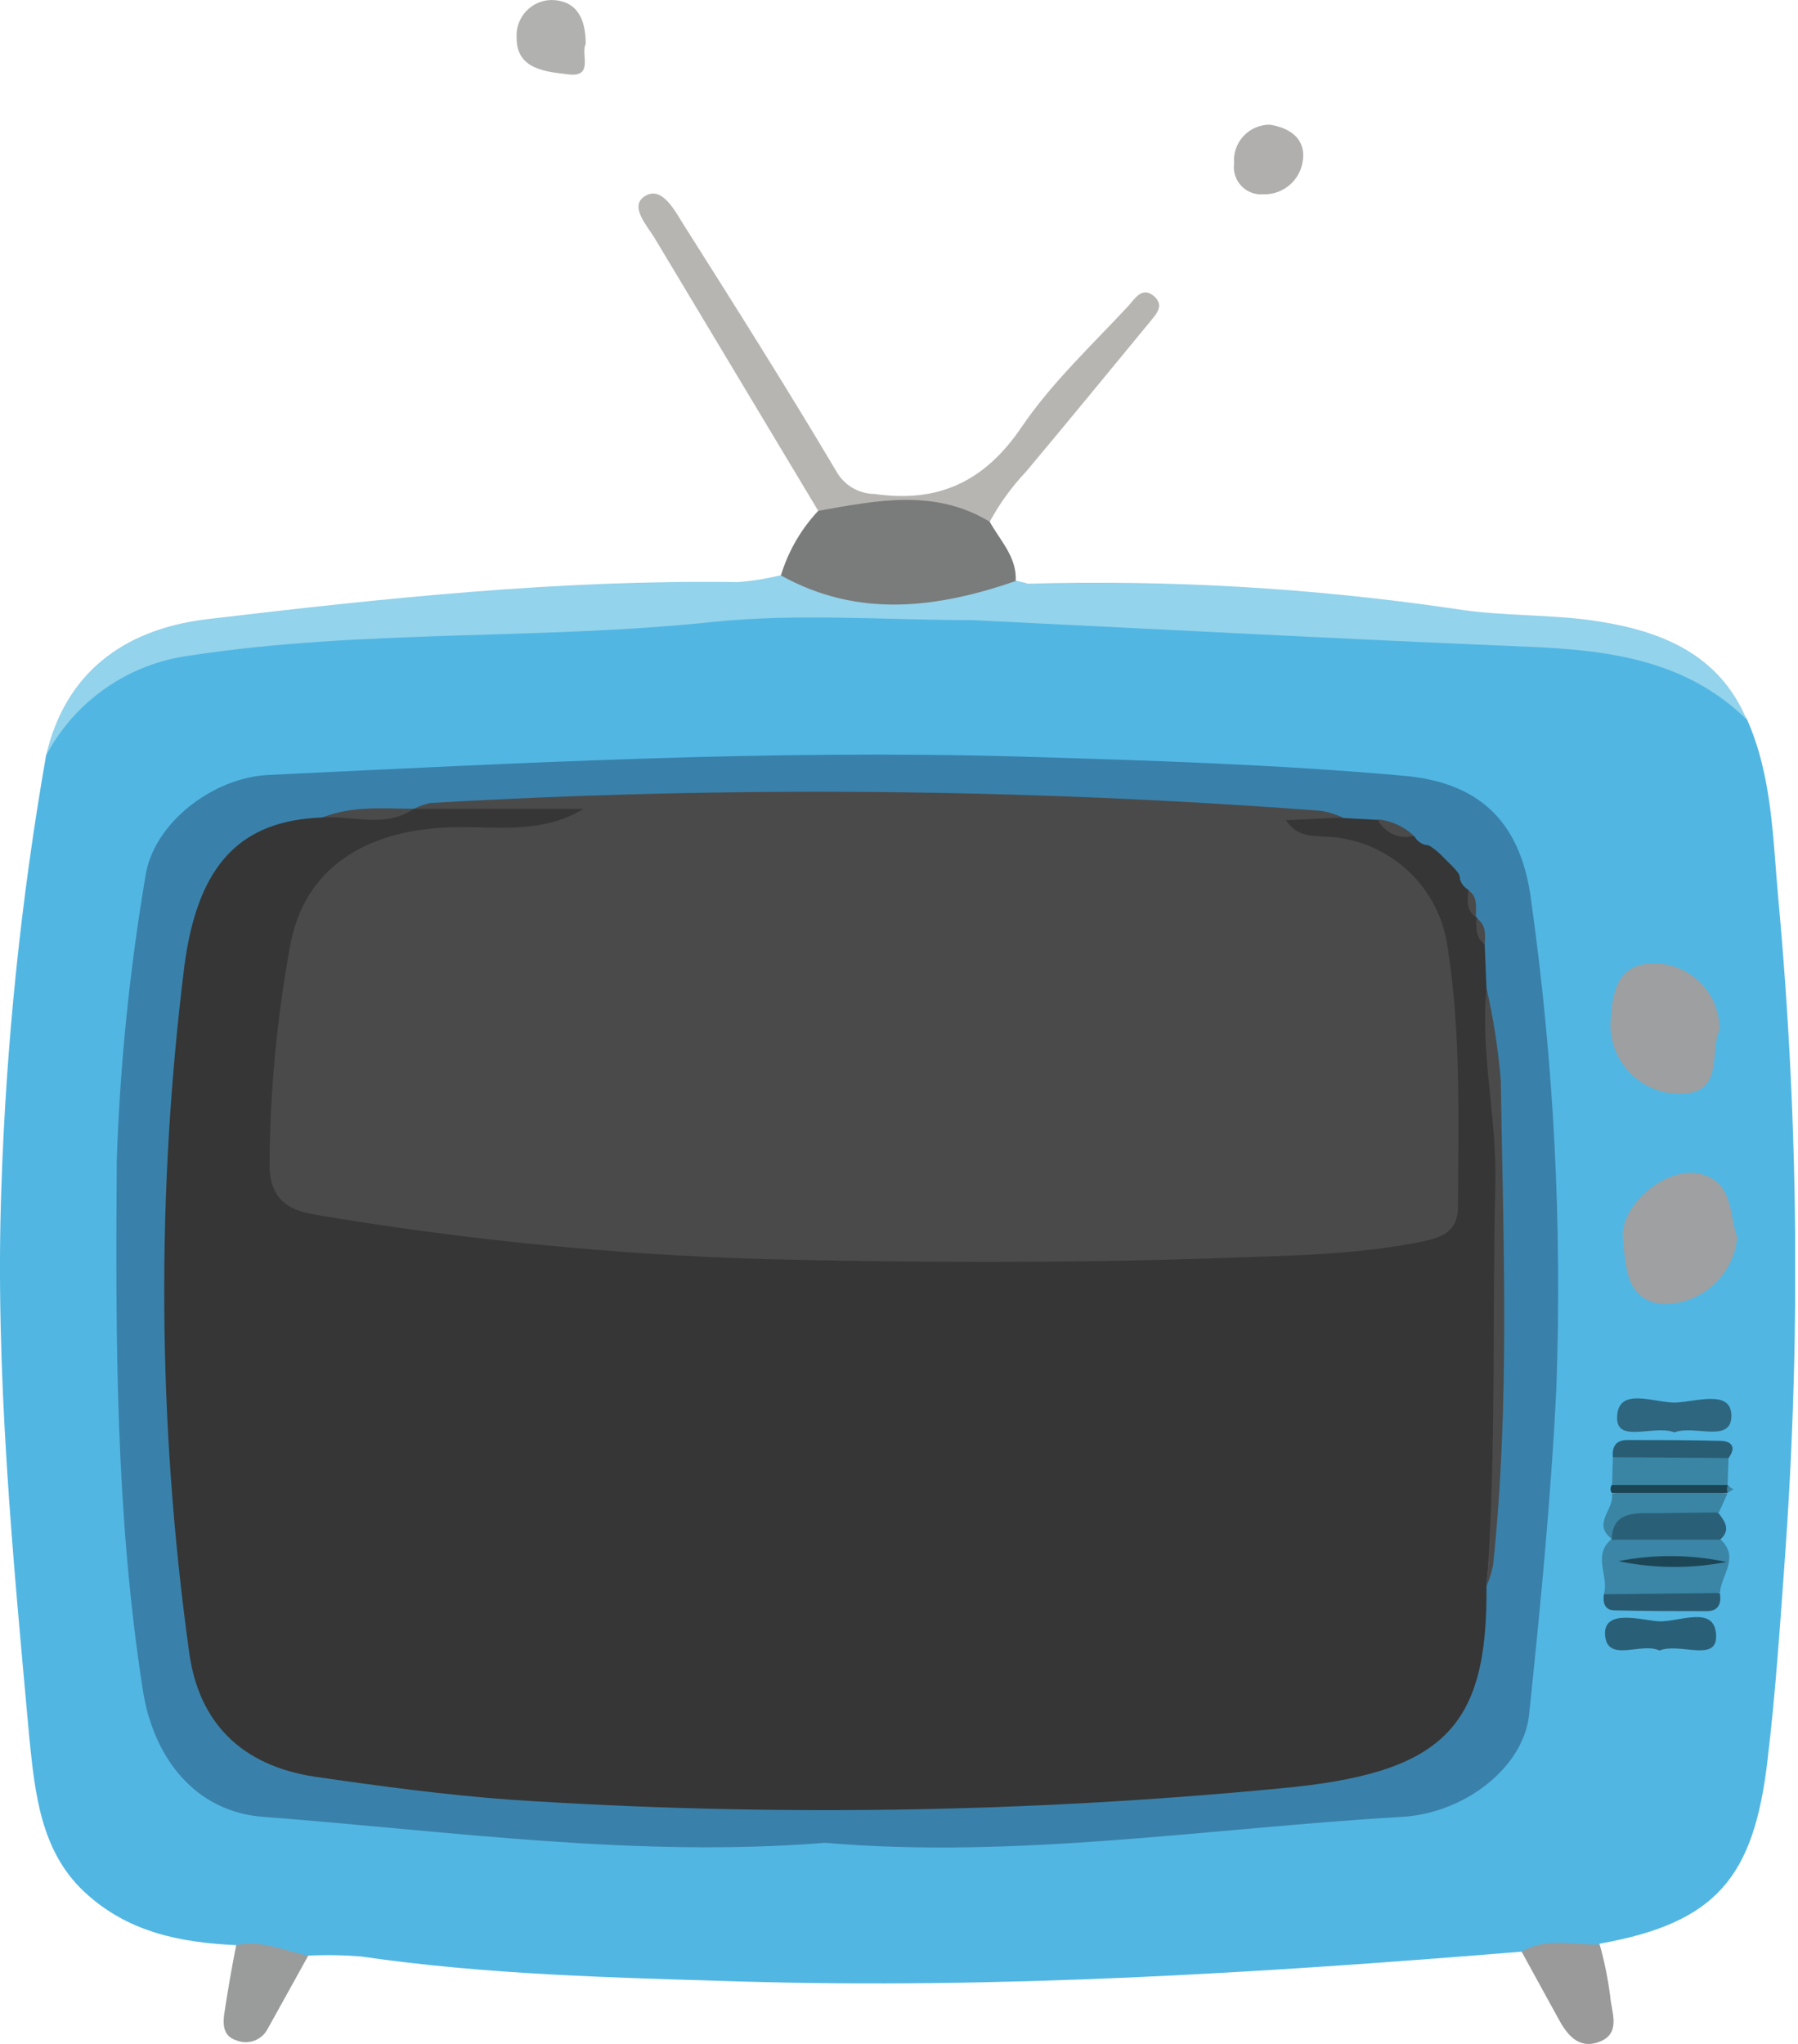 <svg width="132" height="150" viewBox="0 0 132 150" fill="none" xmlns="http://www.w3.org/2000/svg">
<g clip-path="url(#clip0)">
<path d="M111.71 143.23C92.55 144.79 73.37 145.99 54.14 145.41C44.94 145.13 35.72 144.92 26.57 143.59C25.26 143.477 23.943 143.453 22.63 143.52C21.768 143.918 20.81 144.057 19.871 143.92C18.932 143.783 18.052 143.377 17.34 142.75C13.22 142.56 9.34 141.8 6.16 138.81C2.98 135.82 2.57 131.57 2.16 127.61C0.94 114.16 -0.38 100.7 0.1 87.16C0.452 76.526 1.548 65.93 3.38 55.45C5.56 48.85 10.97 47.29 17.02 46.45C26.02 45.28 35.02 46.18 44.02 45.03C53.02 43.88 62.25 44.71 71.36 44.51C85.73 44.8 100.08 45.68 114.42 46.51C119.78 46.8 124.95 47.83 128.25 52.78C130.13 57 130.15 61.62 130.56 66.02C132.056 82.314 132.2 98.703 130.99 115.02C130.65 119.73 130.33 124.42 129.77 129.11C128.77 137.8 125.99 141.11 117.46 142.64C115.67 144.36 113.64 143.34 111.71 143.23Z" fill="#52B6E3"/>
<path d="M71.39 45.51C65.01 45.51 58.57 44.99 52.26 45.65C39.51 46.99 26.64 46.17 13.94 48.11C11.721 48.401 9.605 49.219 7.767 50.496C5.93 51.773 4.426 53.472 3.38 55.45C4.77 49.45 8.99 46.21 15.12 45.45C28.12 43.91 41.02 42.53 54.12 42.72C55.214 42.645 56.298 42.47 57.36 42.2C63.08 43.46 68.84 43.04 74.6 42.61L75.4 42.81C75.73 46.25 72.51 44.31 71.39 45.51Z" fill="#93D3EB"/>
<path d="M71.39 45.51C71.5 44.81 71.7 44.2 72.62 44.51C74.19 45.03 74.71 43.83 75.36 42.84C85.897 42.536 96.441 43.155 106.87 44.69C110.32 45.25 113.87 45.05 117.35 45.6C121.99 46.33 126.2 48 128.23 52.8C123.73 48.4 118.05 47.71 112.13 47.46C98.55 46.9 85 46.17 71.39 45.51Z" fill="#93D3EB"/>
<path d="M60.07 37.49C56.07 30.823 52.07 24.157 48.07 17.49C47.46 16.49 46.16 15.11 47.37 14.38C48.58 13.65 49.5 15.38 50.15 16.43C53.95 22.43 57.74 28.43 61.37 34.54C61.645 35.051 62.051 35.479 62.547 35.779C63.043 36.08 63.61 36.242 64.19 36.25C68.9 36.93 72.28 35.35 75.01 31.33C77.21 28.09 80.16 25.33 82.83 22.46C83.28 21.97 83.83 20.99 84.7 21.72C85.57 22.45 84.81 23.13 84.34 23.72C81.34 27.36 78.34 31.02 75.34 34.6C74.284 35.713 73.379 36.96 72.65 38.31C68.48 37.68 64.22 38.5 60.07 37.49Z" fill="#B6B5B2"/>
<path d="M60.07 37.49C64.33 36.74 68.6 35.83 72.66 38.29C73.43 39.68 74.66 40.88 74.57 42.64C68.77 44.64 63.01 45.38 57.33 42.23C57.866 40.46 58.804 38.838 60.07 37.49V37.49Z" fill="#7A7B7B"/>
<path d="M111.71 143.23C113.53 142.14 115.52 142.77 117.44 142.7C117.789 143.939 118.047 145.203 118.21 146.48C118.29 147.65 119.08 149.26 117.35 149.87C115.83 150.4 114.99 149.25 114.35 148.04C113.47 146.43 112.58 144.83 111.71 143.23Z" fill="#999A99"/>
<path d="M17.34 142.75C19.2 142.34 20.88 143.17 22.63 143.52C21.63 145.32 20.63 147.14 19.63 148.93C19.417 149.32 19.068 149.618 18.649 149.768C18.231 149.917 17.772 149.907 17.36 149.74C16.42 149.45 16.36 148.65 16.45 147.88C16.71 146.16 17 144.46 17.34 142.75Z" fill="#9A9B9B"/>
<path d="M43 3.23C42.61 3.95 43.63 5.69 41.73 5.46C40.08 5.26 37.92 5.1 37.93 2.79C37.904 2.435 37.951 2.079 38.068 1.744C38.185 1.408 38.37 1.1 38.611 0.838C38.852 0.577 39.143 0.368 39.468 0.223C39.793 0.079 40.144 0.003 40.5 0C42.38 0.05 43 1.4 43 3.23Z" fill="#B1B1AF"/>
<path d="M93.22 9.15C94.66 9.37 95.82 10.15 95.66 11.66C95.599 12.385 95.262 13.059 94.719 13.543C94.175 14.026 93.467 14.283 92.74 14.26C92.442 14.284 92.143 14.24 91.865 14.133C91.586 14.026 91.335 13.858 91.13 13.641C90.925 13.425 90.771 13.165 90.679 12.881C90.587 12.597 90.56 12.296 90.6 12C90.568 11.637 90.612 11.272 90.729 10.927C90.847 10.582 91.034 10.265 91.281 9.997C91.528 9.729 91.827 9.515 92.161 9.369C92.495 9.223 92.856 9.149 93.22 9.15V9.15Z" fill="#B0AFAE"/>
<path d="M60.57 135.24C46.71 136.35 33.07 134.39 19.4 133.34C14.33 133 11.25 129 10.48 124C8.48 111.12 8.48 98.18 8.57 85.21C8.803 78.197 9.508 71.208 10.68 64.29C11.24 60.49 15.55 57.06 19.73 56.87C38.06 56 56.4 55 74.76 55.52C84.2 55.8 93.65 56.09 103.04 56.93C108.04 57.37 111.61 59.76 112.41 66.09C114.075 77.95 114.694 89.932 114.26 101.9C113.87 109.9 113.09 117.9 112.26 125.83C111.86 129.67 107.59 133.07 102.9 133.34C88.76 134.16 74.7 136.45 60.57 135.24Z" fill="#3981AA"/>
<path d="M127.54 90.79C127.416 92.16 126.773 93.431 125.744 94.344C124.714 95.256 123.375 95.741 122 95.7C119.27 95.39 119.36 92.76 119.15 90.92C118.88 88.47 122.31 85.55 124.82 86.15C127.33 86.75 126.94 89.3 127.54 90.79Z" fill="#9EA0A1"/>
<path d="M126.24 75.6C125.54 76.98 126.46 79.76 124.09 80.21C123.367 80.324 122.628 80.28 121.923 80.082C121.219 79.883 120.566 79.534 120.009 79.059C119.452 78.584 119.005 77.994 118.698 77.329C118.391 76.665 118.231 75.942 118.23 75.21C118.33 73.28 118.51 70.97 120.95 70.73C121.626 70.662 122.308 70.738 122.953 70.953C123.597 71.168 124.189 71.517 124.689 71.977C125.188 72.437 125.585 72.998 125.852 73.622C126.12 74.247 126.252 74.921 126.24 75.6V75.6Z" fill="#9D9FA1"/>
<path d="M117.75 117C118.15 115.68 116.86 114.12 118.33 112.94C119.516 112.183 120.893 111.781 122.3 111.781C123.707 111.781 125.084 112.183 126.27 112.94C127.75 114.25 126.39 115.55 126.27 116.86C123.534 117.903 120.519 117.953 117.75 117V117Z" fill="#3B85A6"/>
<path d="M122.92 105.12C121.48 104.54 118.7 105.94 118.72 104.06C118.72 101.69 121.51 102.98 123.01 102.93C124.51 102.88 127.13 101.93 127.11 103.93C127.09 105.93 124.37 104.55 122.92 105.12Z" fill="#2D667E"/>
<path d="M121.83 121.13C120.49 120.48 117.89 122.13 117.83 119.87C117.83 118.11 120.39 118.87 121.73 118.98C123.23 119.08 125.98 117.7 125.99 120.1C126 122 123.28 120.53 121.83 121.13Z" fill="#2A6077"/>
<path d="M118.35 109L118.41 106.9C121.16 105.93 124.163 105.951 126.9 106.96L126.83 108.96C125.521 109.639 124.069 109.997 122.595 110.004C121.12 110.011 119.665 109.667 118.35 109V109Z" fill="#3A84A4"/>
<path d="M126.27 113H118.33C117.64 111.4 118.77 110.6 119.9 110.39C122.01 110 124.25 109.48 126.19 111.07C126.6 111.63 127.12 112.27 126.27 113Z" fill="#2A6077"/>
<path d="M126.19 111C124.37 111 122.55 111.05 120.74 111.05C119.44 111.05 118.37 111.33 118.33 112.93C116.83 111.82 118.59 110.72 118.33 109.61C121.143 109.175 124.007 109.175 126.82 109.61L126.19 111Z" fill="#3A84A4"/>
<path d="M126.9 107L118.41 106.94C118.33 106.15 118.65 105.68 119.47 105.68C121.74 105.68 124.02 105.68 126.3 105.74C127.08 105.75 127.52 106.17 126.9 107Z" fill="#295D73"/>
<path d="M117.75 117L126.26 116.91C126.4 117.67 126.16 118.24 125.32 118.24C123.04 118.24 120.76 118.24 118.48 118.18C117.79 118.15 117.66 117.58 117.75 117Z" fill="#285B71"/>
<path d="M126.82 109.56H118.33C118.27 109.475 118.237 109.374 118.237 109.27C118.237 109.166 118.27 109.065 118.33 108.98H126.81C126.99 109.1 127.05 109.22 126.99 109.34C126.93 109.46 126.87 109.51 126.81 109.51L126.82 109.56Z" fill="#1B4555"/>
<path d="M126.83 109.56C126.77 109.388 126.77 109.202 126.83 109.03L127.26 109.3L126.83 109.56Z" fill="#3A84A4"/>
<path d="M109 69.29L109.13 72.51C110.515 87.1 110.515 101.789 109.13 116.38C109.24 126.86 105.93 130.16 93.93 131.25C75.18 133.046 56.315 133.324 37.52 132.08C32.7 131.73 27.89 131.08 23.12 130.39C17.75 129.58 14.55 126.44 13.87 121.13C11.564 104.433 11.456 87.505 13.55 70.78C14.55 63.41 17.67 60.21 23.68 59.99C25.86 59.23 28.21 60.32 30.37 59.35C33.75 58.75 37.15 59.21 40.54 59.09C41.58 58.959 42.636 59.047 43.64 59.35C43.16 61.28 41.64 61.53 40.18 61.69C37.77 61.94 35.34 61.69 32.92 61.88C26.19 62.36 23.16 64.97 22.05 71.59C21.386 75.492 21.035 79.442 21 83.4C21 87.04 21.42 87.59 24.94 88.28C31.38 89.54 38 90 44.53 90.64C58.53 91.96 72.65 91.21 86.72 91.36C91.78 91.36 96.81 90.78 101.85 90.36C105.51 90.06 105.92 89.36 105.98 85.78C106.162 80.843 105.934 75.899 105.3 71C104.55 66 102.46 63.61 97.5 62.52C96.04 62.2 94.5 62.04 93.63 60.03C95.273 59.633 96.987 59.633 98.63 60.03L101.18 60.17C102 60.706 102.897 61.113 103.84 61.38V61.38C104.008 61.681 104.288 61.904 104.62 62C104.812 62.001 104.997 62.072 105.14 62.2C105.371 62.354 105.586 62.532 105.78 62.73V62.73L106.42 63.37C106.629 63.565 106.823 63.776 107 64C107.063 64.07 107.111 64.153 107.142 64.242C107.173 64.331 107.186 64.426 107.18 64.52C107.279 64.85 107.501 65.129 107.8 65.3V65.3C108.29 65.89 107.8 66.74 108.37 67.3C109 67.89 108.47 68.76 109 69.29Z" fill="#363636"/>
<path d="M98.59 60L94.41 60.19C95.2 61.41 96.26 61.32 97.27 61.4C99.483 61.466 101.601 62.314 103.248 63.793C104.896 65.272 105.966 67.287 106.27 69.48C107.27 75.79 107.06 82.17 107.04 88.54C107.04 90.43 105.81 90.83 104.29 91.14C99.29 92.14 94.29 92.14 89.29 92.34C78.2 92.71 67.08 92.67 55.98 92.4C44.945 92.066 33.945 90.973 23.06 89.13C20.96 88.78 19.77 87.81 19.79 85.41C19.826 80.043 20.331 74.689 21.3 69.41C22.3 63.85 26.66 60.89 33.19 60.71C36.41 60.62 39.71 61.26 42.84 59.36H30.39C30.772 59.162 31.179 59.018 31.6 58.93C53.405 57.663 75.271 57.857 97.05 59.51C97.581 59.612 98.098 59.777 98.59 60V60Z" fill="#4B4A4A"/>
<path d="M109.15 116.38C109.86 106.56 109.54 96.72 109.78 86.89C109.9 82.06 108.67 77.33 109.13 72.51C109.641 74.742 109.992 77.008 110.18 79.29C110.36 91.14 110.86 103 109.62 114.83C109.517 115.361 109.359 115.881 109.15 116.38V116.38Z" fill="#4B4A4A"/>
<path d="M30.39 59.35C28.28 60.8 25.94 59.85 23.7 59.99C25.87 59.11 28.14 59.35 30.39 59.35Z" fill="#4B4A4A"/>
<path d="M103.8 61.34C103.285 61.482 102.737 61.438 102.251 61.217C101.765 60.996 101.371 60.611 101.14 60.13C102.137 60.225 103.074 60.651 103.8 61.34Z" fill="#4B4A4A"/>
<path d="M109 69.29C108.31 68.81 108.37 68.09 108.38 67.38C109.11 67.85 109.05 68.57 109 69.29Z" fill="#4B4A4A"/>
<path d="M108.36 67.33C107.63 66.8 107.73 66.05 107.79 65.33C108.54 65.82 108.33 66.61 108.36 67.33Z" fill="#4B4A4A"/>
<path d="M104.59 62L103.81 61.38L104.59 62Z" fill="#4B4A4A"/>
<path d="M106.41 63.35L105.77 62.71L106.41 63.35Z" fill="#4B4A4A"/>
<path d="M107.78 65.31L107.16 64.53L107.78 65.31Z" fill="#4B4A4A"/>
<path d="M107 64C106.81 63.79 106.63 63.57 106.45 63.36C106.61 63.58 106.79 63.8 107 64Z" fill="#4B4A4A"/>
<path d="M105.75 62.69L105.11 62.16L105.75 62.69Z" fill="#4B4A4A"/>
<path d="M126.75 114.63C124.129 115.133 121.433 115.113 118.82 114.57C121.44 114.054 124.138 114.074 126.75 114.63V114.63Z" fill="#1C4656"/>
</g>
<defs>
<clipPath id="clip0">
<rect width="131.79" height="150" fill="white"/>
</clipPath>
</defs>
</svg>
